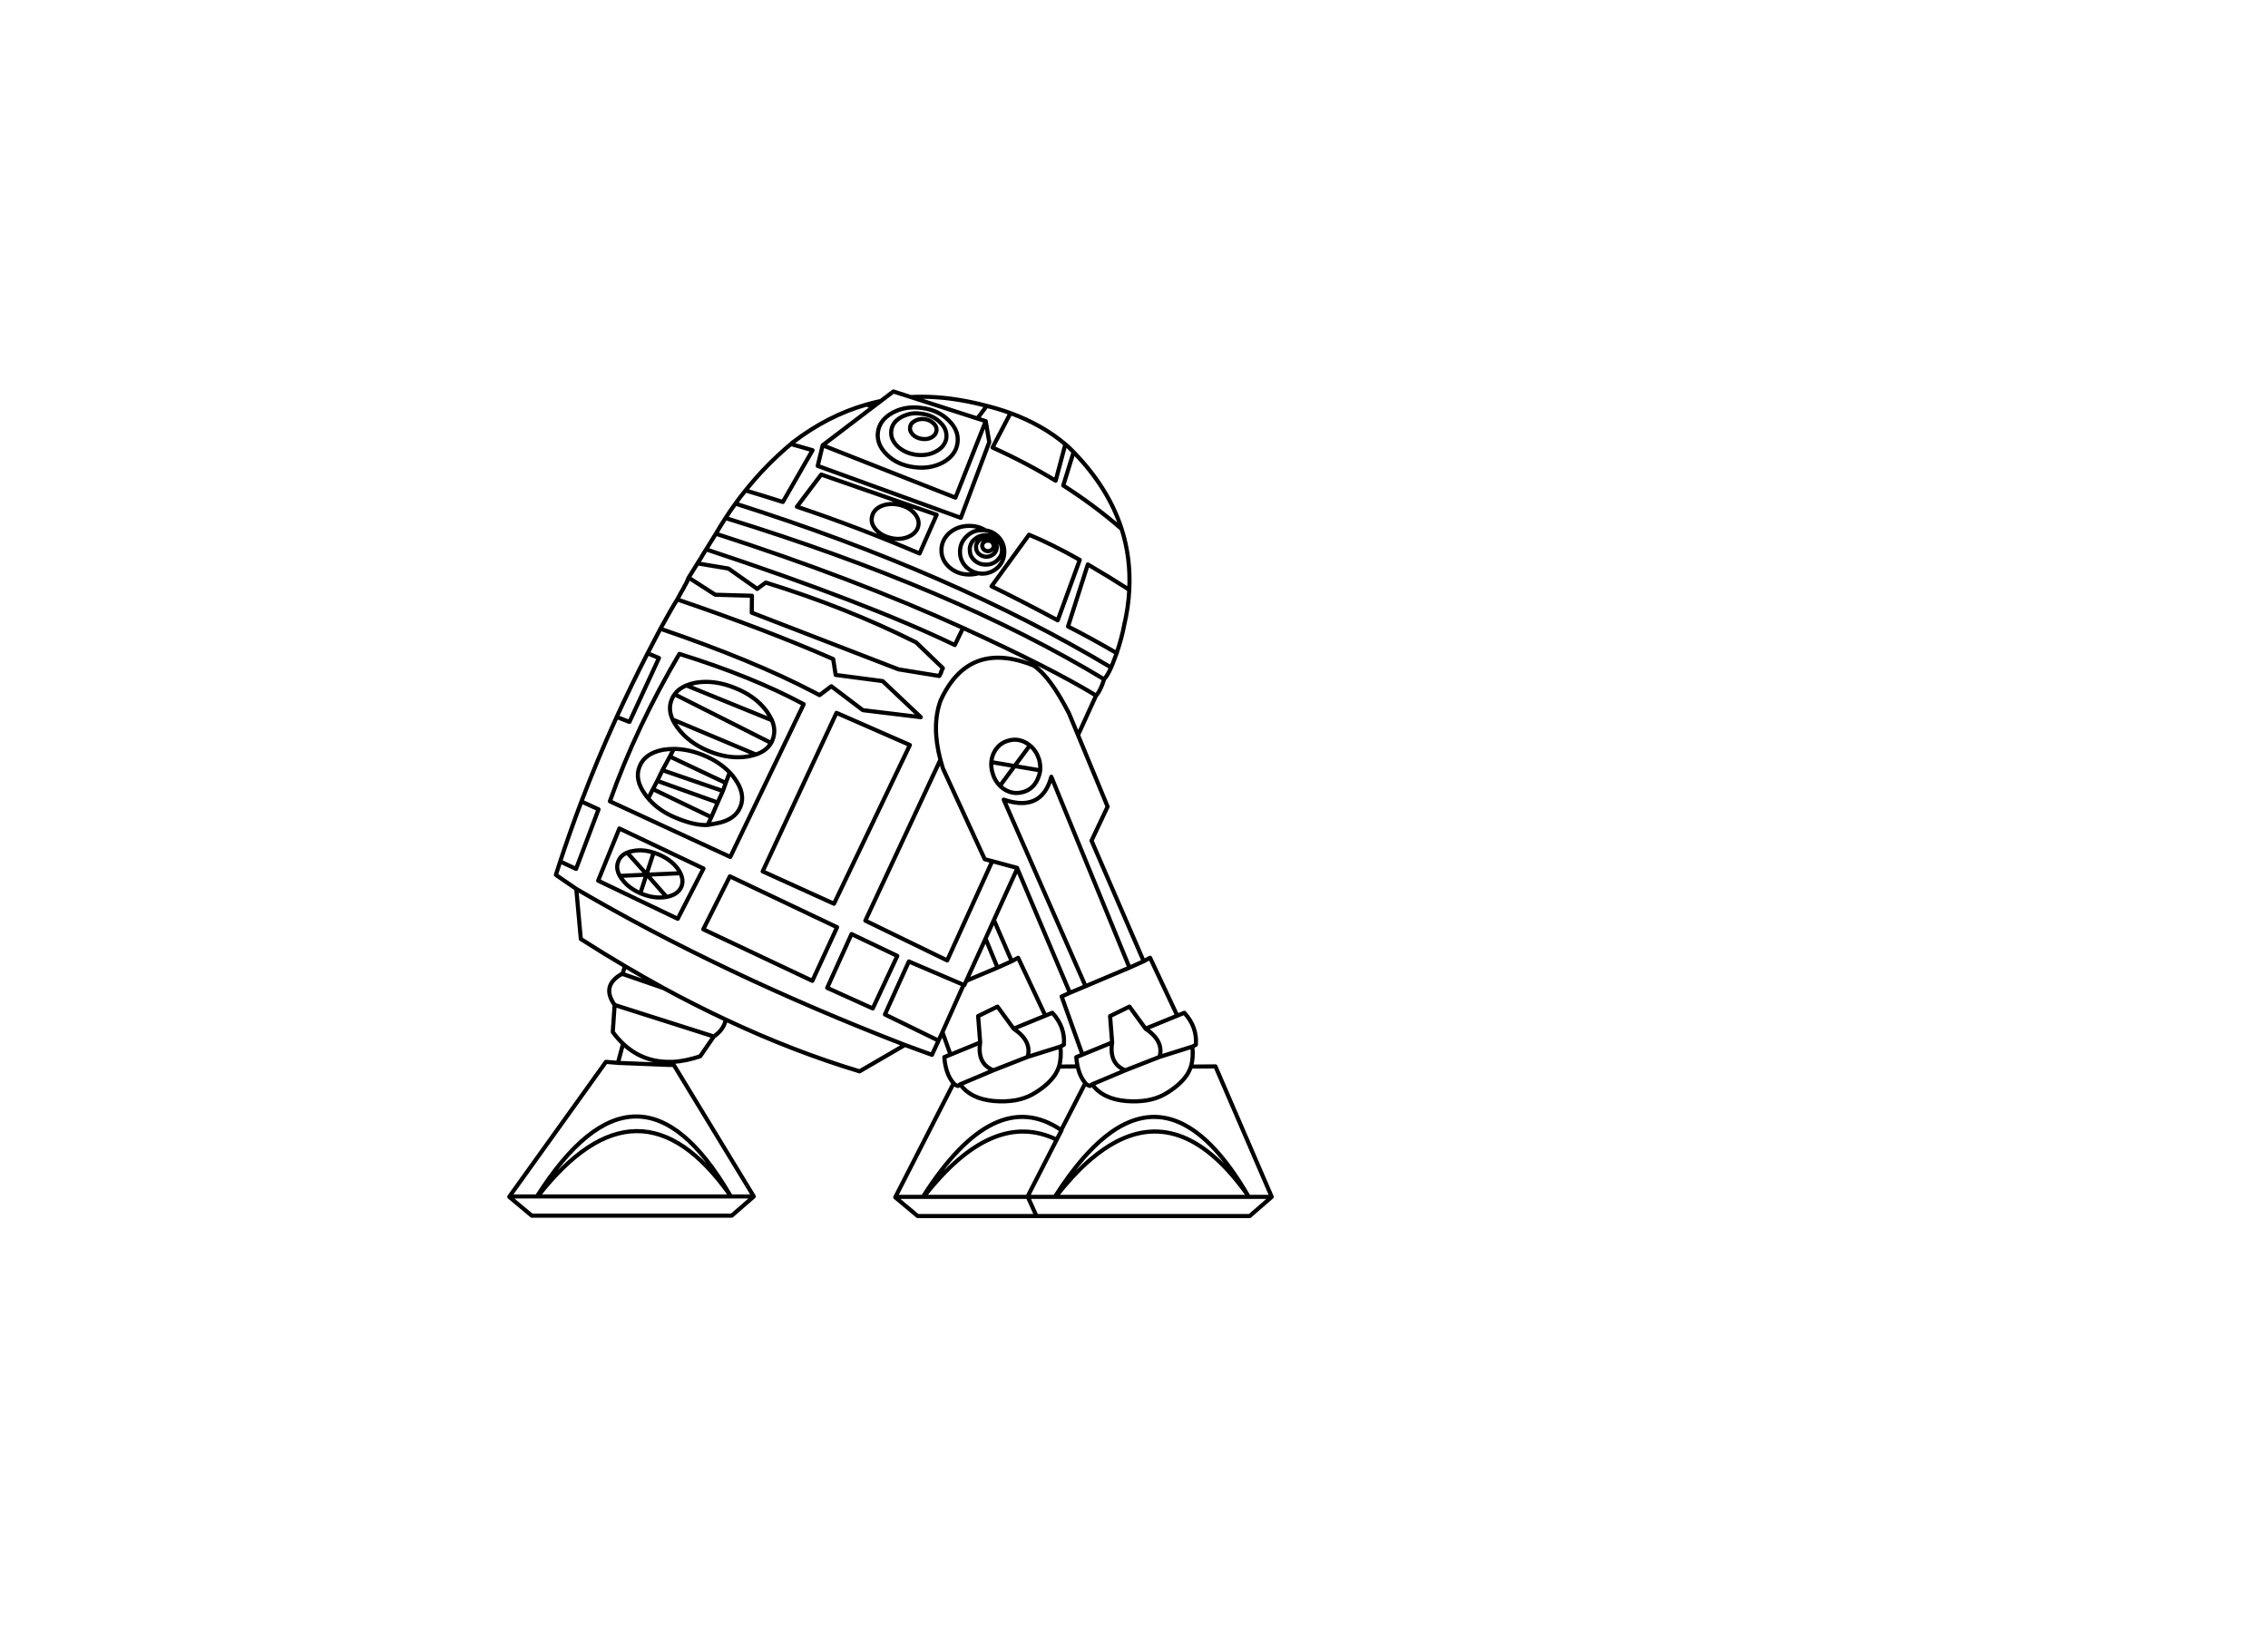 
<svg xmlns="http://www.w3.org/2000/svg" version="1.1" xmlns:xlink="http://www.w3.org/1999/xlink" preserveAspectRatio="none" x="0px" y="0px" width="550px" height="400px" viewBox="0 0 550 400">
<defs>

<path id="Layer0_0_1_STROKES" stroke="#000000" stroke-width="1" stroke-linejoin="round" stroke-linecap="round" fill="none" d="
M 199.5 108
L 231.7 120.7 239.05 102.15 237 101.5 220.875 96.3 216.65 94.95 213.625 97.25 211.85 98.6 199.5 108 198.3 113 233 125.6 239.9 107.25 239.05 102.15
M 213.625 97.25
Q 211.821 97.633 210.05 98.15 210.955 98.371 211.85 98.6
M 220.875 96.3
Q 226.852 95.986 233.15 97.1 236.35 97.65 239.3 98.45 242.3 99.2 245.05 100.2 252.8 103.05 258.35 107.75 258.8 108.15 259.25 108.55 259.8 109.1 260.35 109.65 268.8 118.35 272 128.3 274.25 135.35 273.85 143.05 273.65 147.3 272.6 151.7 272.05 154.7 270.8 158.4 270.2 160.1 269.45 161.9 268.65 163.75 267.75 164.75 266.85 167.65 265.8 168.7
L 261.425 178.3 268.6 195.65 264.7 203.9 277.35 233.15 278.9 232.3 285.5 246.35 287.2 245.65
Q 290.35 249.1 290 253.4
L 289.15 253.85
Q 289.45 256.55 288.8 258.7
L 294.75 258.65 308.4 290.3 303.05 294.95 251.35 294.95 222.55 294.95 217.1 290.4 217.15 290.3 231.25 262.75
Q 229.3 260.5 229 256.4
L 230.5 255.8 228.55 250.35 228.35 250.775 227.6 252.4 226 255.85 219.45 253.45 208.45 259.85
Q 192.404 255.019 176 247.3 175.546 249.736 173.1 251.4
L 169.8 256.2
Q 166.35 257.35 163.3 257.55 162.9 257.55 162.5 257.55
L 162.3 258.3 163.4 258.3 182.8 290.2 177.45 294.85 128.95 294.85 123.5 290.3 123.55 290.2 146.95 257.55 149.85 257.8 151.1 253.15
Q 149.75 251.9 148.6 250.3
L 149.05 243.75
Q 145.75 239.1 150.75 236.25
L 150.875 236.2 150.95 236.225 150.975 236.225 151.55 234.325
Q 146.213 231.188 140.85 227.75
L 139.75 215.6 134.8 212.2
Q 135.3 210.55 135.85 208.95 138.25 201.65 141 194.4 144.9 184.1 149.55 173.9 153.1 166.15 157.05 158.45 159.05 154.6 160.15 152.5 163.15 147.05 164.25 145.4 165.05 143.85 165.8 142.6 165.95 142.2 166.2 141.85 166.45 141.35 166.7 140.9
L 166.65 140.9 167 140.1 169.15 136.65 169.3 136.4 169.8 135.6 169.8 135.65
Q 170.2 135 170.55 134.35 170.9 133.8 171.25 133.25 172.4 131.35 173.6 129.45 174.75 127.5 175.95 125.65 177.1 123.85 178.35 122.15 179.5 120.5 180.8 118.95 185.75 112.75 191.8 107.7 192 107.5 192.25 107.3 200.75 100.8 210.05 98.15
M 229.5 106.25
Q 229.2 108.25 227.05 109.45 224.9 110.65 222.15 110.3 219.35 109.9 217.6 108.2 215.85 106.45 216.15 104.4 216.4 102.35 218.6 101.15 219.053 100.898 219.55 100.725 220.504 100.35 221.6 100.25 222.5 100.2 223.5 100.35 226.25 100.7 228 102.45 228.686 103.116 229.075 103.85 229.619 104.907 229.5 106.1 229.5 106.15 229.5 106.25 Z
M 230.1 102
Q 231.505 103.377 232 104.925 232.375 106.136 232.2 107.45 231.8 110.4 228.7 112.15 225.55 113.85 221.6 113.3 217.55 112.75 215.05 110.25 212.5 107.75 212.9 104.8 213.3 101.85 216.45 100.1 216.618 100.008 216.8 99.925 219.767 98.43 223.55 98.95 227.55 99.45 230.1 102 Z
M 226.4 102.7
Q 226.556 102.847 226.675 103 227.222 103.683 227.1 104.5 226.95 105.5 225.9 106.1 224.85 106.65 223.55 106.45 222.2 106.25 221.4 105.45 220.55 104.6 220.7 103.65 220.8 102.65 221.85 102.1 222.288 101.837 222.8 101.725 223.442 101.566 224.2 101.65 225.55 101.85 226.4 102.7 Z
M 222.7 127.55
Q 222.35 129.2 220.5 130.1 218.6 131 216.3 130.55 213.9 130.05 212.5 128.55 211.1 127.05 211.45 125.4 211.75 123.7 213.6 122.8 215.5 121.95 217.85 122.4 220.2 122.85 221.6 124.35 223.05 125.9 222.7 127.55 Z
M 239 128.65
Q 238.6 128.55 238.2 128.6 235.95 128.55 234.4 130.1 232.8 131.65 232.8 133.85 232.8 136.05 234.4 137.6 235.6 138.75 237.2 139.05
L 237.25 139.05
Q 237.7 139.1 238.2 139.15 240.4 139.1 242 137.6 243.55 136.05 243.55 133.85 243.55 131.65 242 130.1 241.05 129.2 239.95 128.85 239.45 128.7 239 128.65 237.3 127.55 235.05 127.55 232.25 127.55 230.25 129.25 228.3 131 228.3 133.45 228.3 135.9 230.25 137.6 232.25 139.35 235.05 139.35 236.25 139.35 237.25 139.05
M 241 131.1
Q 241.6 131.65 241.7 132.45 241.7 132.55 241.75 132.75 241.7 133.15 241.6 133.5 241.4 133.95 241 134.35 240.25 135 239.2 135.05 238.15 135 237.4 134.35 236.7 133.7 236.7 132.75 236.7 132.55 236.7 132.35 236.8 131.8 237.2 131.3
L 237.25 131.25
Q 237.3 131.15 237.4 131.1 238.15 130.4 239.2 130.45 240.15 130.45 240.85 130.95 240.9 131 241 131.1 Z
M 239.1 129.8
Q 240.5 129.8 241.6 130.65 241.7 130.7 241.85 130.85 242.8 131.7 242.95 132.9 243 133.15 243 133.4 243 134.05 242.8 134.6 242.45 135.3 241.85 135.9 240.7 136.95 239.1 136.95 237.45 136.95 236.3 135.9 235.15 134.85 235.2 133.4 235.15 133.1 235.2 132.8 235.35 131.9 235.95 131.15 236 131.1 236.05 131.1 236.15 130.95 236.3 130.85 237.45 129.8 239.1 129.8 Z
M 241 132.4
Q 241 132.65 240.9 132.85 240.8 133.05 240.55 133.3 240.15 133.65 239.6 133.7 239 133.65 238.6 133.3 238.2 132.9 238.2 132.4 238.2 132.3 238.2 132.2 238.25 131.85 238.45 131.6
L 238.5 131.6
Q 238.55 131.55 238.6 131.5 239 131.1 239.6 131.15 240.1 131.1 240.5 131.4 240.5 131.45 240.55 131.5 240.9 131.8 240.95 132.25 240.95 132.3 241 132.4 Z
M 227.15 124.85
L 199.15 115.1 193.25 122.9
Q 208.2 127.9 223 134.25
L 227.15 124.85 Z
M 180.8 118.95
Q 185.3 120.3 189.85 121.75
L 197.05 109.2
Q 194.4 108.45 191.8 107.7
M 169.15 136.65
L 176.65 137.9 183.6 142.8 183.6 142.85 185.7 141.3
Q 205.15 147.3 222.15 155.8
L 228.65 162.05 228.2 163 228.25 163.05 227.8 163.95 227.7 163.95 217.9 162.35 182.3 148.6 182.35 144.5 173.45 144.25 167 140.1
M 164.25 145.4
Q 185.85 152.75 202.05 159.85
L 202.65 163.7 214.05 165.2 223.3 173.95 209.25 172.25 201.6 166.45 198.75 168.6
Q 197.978 168.186 197.175 167.775 182.622 160.18 160.15 152.5
M 187 180.2
Q 185.85 182.15 183.3 183 182.5 183.25 181.55 183.45 177.05 184.25 172.05 182.25 167 180.2 164.3 176.5 163.55 175.5 163.1 174.5 161.95 171.95 162.9 169.65 163.15 168.95 163.6 168.4 164.6 167 166.45 166.25 167.4 165.85 168.65 165.6 173.15 164.8 178.2 166.85 183.25 168.85 185.95 172.55 186.7 173.65 187.2 174.7 188.25 177.2 187.35 179.45 187.2 179.85 187 180.2
L 163.6 168.4
M 163.4 181.65
L 162.45 183.5 176 189.9 176.95 187.35
Q 174.4 184.7 170.4 183.1 166.75 181.65 163.4 181.65 162.1 181.65 160.85 181.85 156.35 182.7 155.1 185.9 153.8 189.1 156.5 192.75 156.8 193.2 157.2 193.65
L 158.35 191.4 159.4 189.4 160.65 186.8 162.45 183.5
M 176 189.9
L 175.3 191.85 174.05 194.65 172.5 198.2 171.6 200.1
Q 173.1 199.8 173.75 199.7 178.25 198.9 179.55 195.7 180.85 192.5 178.15 188.8 177.6 188 176.95 187.35
M 177.1 207.85
L 194.9 170.8
Q 182.3 164.05 164.75 158.6 154.3 176.3 147.9 194.35
L 177.1 207.85 Z
M 166.45 166.25
L 187.2 174.7
M 163.1 174.5
L 183.3 183
M 171.25 133.25
Q 210.25 146.2 231.55 156.45
L 233.55 152.3
Q 207.05 140.25 173.6 129.45
M 240.4 184.85
Q 240.5 183.65 241 182.6 242.15 180.3 244.5 179.65 246.9 178.95 249.05 180.3 249.4 180.55 249.75 180.8 251.239 182.01 251.9 183.95 251.955 184.1 252 184.25 252.35 185.6 252.25 186.85 252.1 188 251.55 189.15 250.479 191.389 248.225 192.075 248.163 192.083 248.1 192.1 245.75 192.8 243.55 191.45 242.95 191.05 242.5 190.6 241.2 189.35 240.7 187.5 240.3 186.1 240.4 184.85
L 246.05 185.8 249.75 180.8
M 238.8 208.4
L 228.65 186.35
Q 228.314 185.293 228.05 184.275
L 209.85 223.3 229.7 232.95 240.625 208.875 238.8 208.4 Z
M 228.05 184.275
Q 225.875 175.996 228.1 169.9 234.9 155.05 250.7 161.45 254.7 164.15 259.25 173.05
L 261.425 178.3
M 220.65 180.7
L 202.25 219.2 184.95 211.35 202.85 172.9 220.65 180.7 Z
M 260.35 109.65
L 257.85 117.75
Q 265.45 122.6 272 128.3
M 245.05 100.2
L 240.7 108.55
Q 248.8 112.2 256 116.6
L 258.35 107.75
M 256.5 150.45
L 261.85 135.8
Q 255.05 131.95 249.55 129.7
L 240.45 142.2
Q 247.35 145.55 256.5 150.45 Z
M 273.85 143.05
Q 268.95 139.9 263.8 136.9
L 259 151.95
Q 264.15 154.55 270.8 158.4
M 273.9 234.7
L 254.95 188.4
Q 253.102 195.202 247.025 194.75 245.365 194.612 243.4 193.95
L 263.25 239.2 273.9 234.7 277.35 233.15
M 252.25 186.85
L 246.05 185.8 242.5 190.6
M 237 101.5
L 239.3 98.45
M 269.45 161.9
Q 230.8 138.8 178.35 122.15
M 233.55 152.3
Q 254.8 162 265.8 168.7
M 175.95 125.65
Q 231.25 142.7 267.75 164.75
M 149.55 173.9
L 152.65 175.1 159.8 159.6 157.05 158.45
M 135.85 208.95
L 139.7 210.75 145.15 196.3 141 194.4
M 158.5 206.8
Q 159 206.95 159.5 207.15 162.65 208.4 164.35 210.7 164.75 211.25 165 211.8 165.85 213.5 165.25 215.05 164.45 217 161.65 217.55
L 161.6 217.55
Q 158.8 218.05 155.65 216.8 155.45 216.7 155.3 216.65 152.4 215.4 150.8 213.2 150.5 212.8 150.3 212.45 149.25 210.55 149.95 208.9 150.5 207.45 152.1 206.8 152.75 206.5 153.55 206.4 155.9 205.95 158.5 206.8
L 156.8 212.05 156.9 212.15 165 211.8
M 161.65 217.55
L 156.9 212.15 156.75 212.15 155.3 216.65
M 156.75 212.15
L 156.8 212.05 152.1 206.8
M 150.2 200.95
L 170.6 210.65 164.35 222.85 145.05 213.6 150.2 200.95 Z
M 156.75 212.15
L 150.3 212.45
M 150.95 236.3
L 150.975 236.225 160.95 239.675
Q 156.271 237.114 151.55 234.325
M 150.95 236.3
L 150.875 236.2
M 182.8 290.2
L 177.25 290.2 130.4 290.2
Q 154.95 258.7 177 289.8 154.7 251.6 130.2 290.2
L 123.55 290.2
M 239 227.65
L 241.025 223.15 246.7 210.65 246.65 210.5 240.625 208.875
M 241.025 223.15
L 245.35 233.15 246.9 232.3 253.5 246.35 255.2 245.65
Q 258.35 249.1 258 253.4
L 257.15 253.85
Q 257.45 256.55 256.8 258.7
L 261.325 258.65
Q 261.089 257.612 261 256.4
L 262.5 255.8 257.45 241.7 259.45 240.8 246.7 210.65
M 262.5 255.8
L 269.7 252.85 269.2 246.45 273.9 244.15 277.8 249.5 285.5 246.35
M 263.25 239.2
L 259.45 240.8
M 277.8 249.5
Q 282.3 252.5 281.2 256.35
L 289.15 253.85
M 261.325 258.65
Q 261.866 261.118 263.2 262.7 263.224 262.72 263.25 262.75 263.55 263.15 264.3 263.4
L 264.85 263 272.9 259.6
Q 268.9 258 269.7 252.85
M 264.85 263
Q 267.4 266.55 273.05 267.05 278.65 267.5 282.35 265.45 286.05 263.35 287.85 260.7 288.45 259.75 288.8 258.7
M 272.9 259.6
L 281.2 256.35
M 253.5 246.35
L 245.8 249.5
Q 250.3 252.5 249.2 256.35
L 257.15 253.85
M 249.2 256.35
L 240.9 259.6 232.85 263
Q 235.4 266.55 241.05 267.05 246.65 267.5 250.35 265.45 254.05 263.35 255.85 260.7 256.45 259.75 256.8 258.7
M 263.2 262.7
L 257.35 274.1
Q 257.388 274.124 257.425 274.15
L 256.25 276.425 249.2 290.2 249.25 290.3 255.8 290.3
Q 259.286 284.809 262.725 280.875 263.18 280.358 263.625 279.875 266.624 276.606 269.6 274.525 286.663 262.599 302.6 289.9 302.7 290.05 302.85 290.3
L 308.4 290.3
M 249.25 290.3
L 251.35 294.95
M 249.2 290.2
L 249.15 290.3 249.25 290.3
M 302.6 289.9
Q 287.23 268.222 270.65 276.95 267.654 278.536 264.625 281.1 264.201 281.446 263.775 281.825 259.921 285.27 256 290.3
L 302.85 290.3
M 228.35 250.775
L 233.675 238.875 220.4 233.2 214.6 246.05 227.6 252.4
M 206.5 226.55
L 217.6 231.85 211.65 244.6 200.6 239.6 206.5 226.55 Z
M 239 227.625
L 238.9 227.875 239 227.65 239 227.625 Z
M 238.9 227.875
L 234.325 237.9 241.9 234.7 239 227.65
M 234.325 237.9
L 233.85 238.95 233.675 238.875
M 230.5 255.8
L 237.7 252.85 237.2 246.45 241.9 244.15 245.8 249.5
M 157.2 193.65
Q 159.8 196.75 164.25 198.5 168.55 200.25 171.6 200.1
M 177 212.55
L 203 224.9 197 237.9 170.55 225.4 177 212.55 Z
M 177.25 290.2
Q 177.1 289.95 177 289.8
M 240.9 259.6
Q 236.9 258 237.7 252.85
M 231.25 262.75
Q 231.55 263.15 232.3 263.4
L 232.85 263
M 217.15 290.3
L 223.8 290.3
Q 241.119 263.014 257.35 274.1
M 256.25 276.425
Q 240.71 268.86 224 290.3
L 249.15 290.3
M 245.35 233.15
L 241.9 234.7
M 176 247.3
Q 168.519 243.787 160.95 239.675
M 219.45 253.45
Q 175 236.25 139.75 215.6
M 159.4 189.4
L 174.05 194.65
M 160.65 186.8
L 175.3 191.85
M 158.35 191.4
L 172.5 198.2
M 162.3 258.3
L 149.85 257.8
M 162.5 257.55
Q 155.85 257.65 151.1 253.15
M 173.1 251.4
L 149.05 243.75"/>
</defs>

<g transform="matrix( 1, 0, 0, 1, 0,0) ">
<use xlink:href="#Layer0_0_FILL"/>

<use xlink:href="#Layer0_0_1_STROKES"/>
</g>
</svg>
